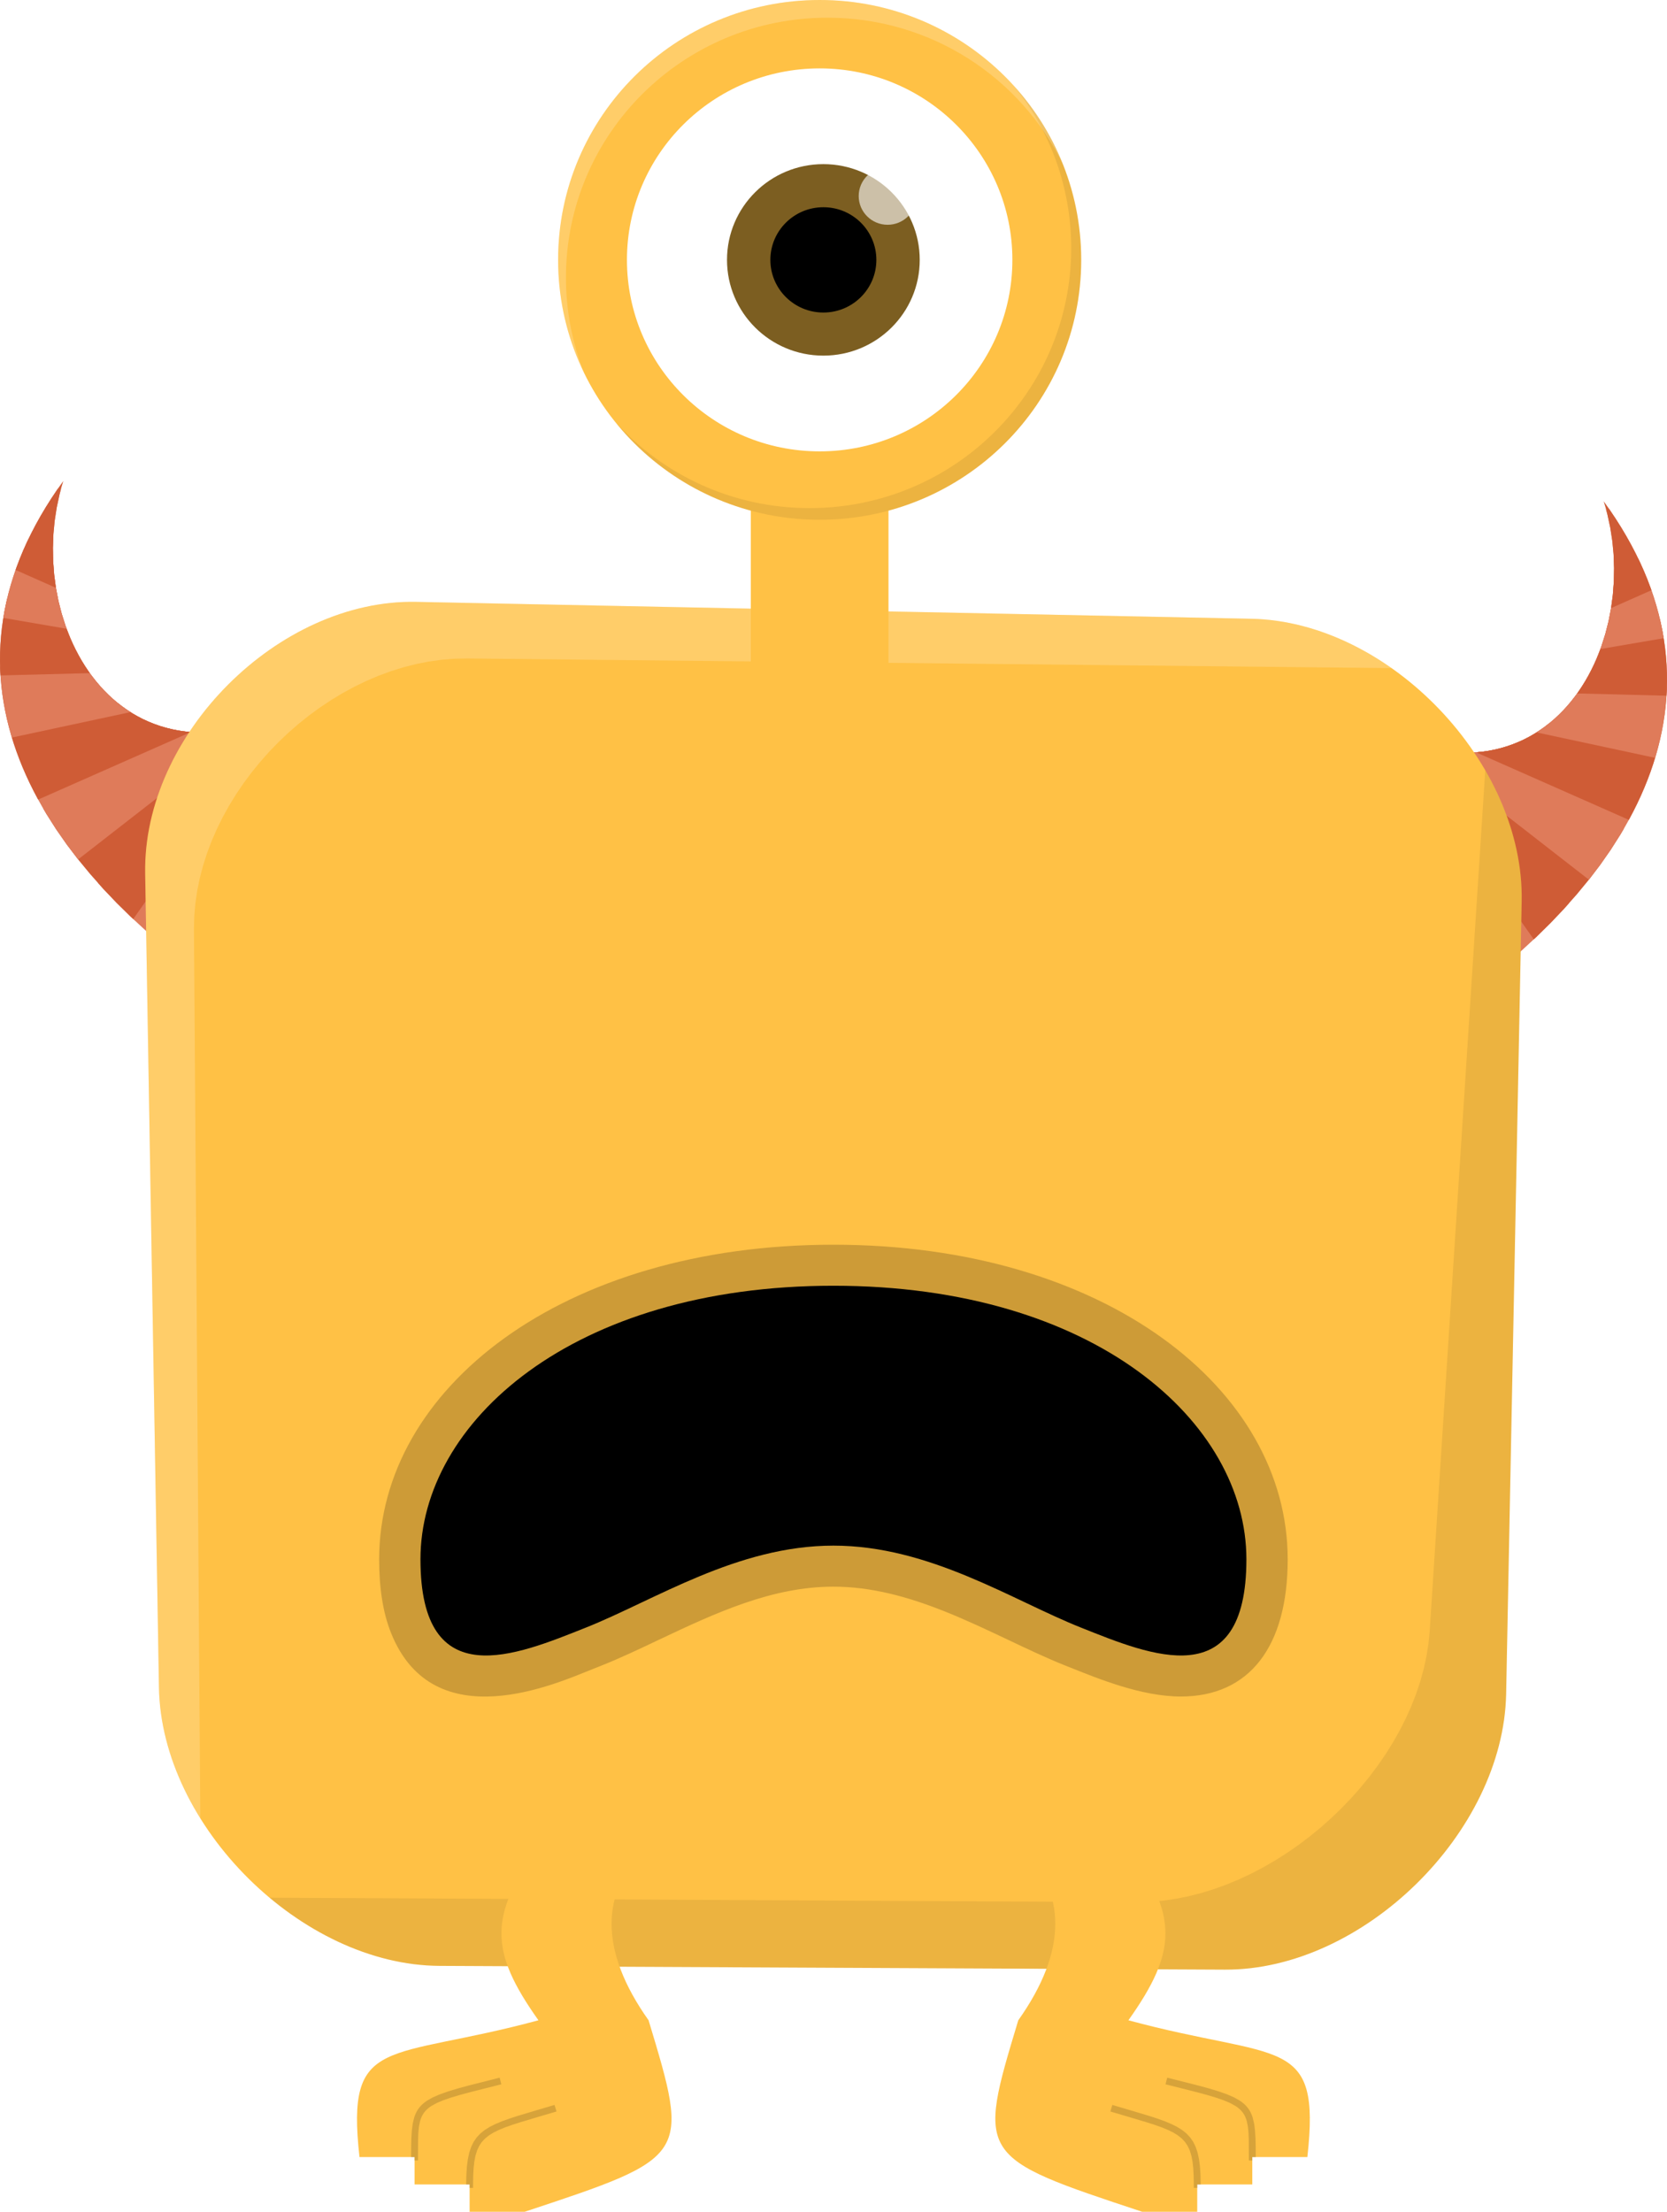 <?xml version="1.0" encoding="iso-8859-1"?>
<!DOCTYPE svg PUBLIC "-//W3C//DTD SVG 1.1//EN" "http://www.w3.org/Graphics/SVG/1.1/DTD/svg11.dtd">
<svg version="1.1" id="buildings_1" xmlns="http://www.w3.org/2000/svg" xmlns:xlink="http://www.w3.org/1999/xlink"
	x="0px" y="0px" width="300px" height="398px" viewBox="0 0 300 398"
	 xml:space="preserve">
	<defs>
		<linearGradient id="paint-id-0" x1="45.867" y1="151.967" x2="45.867" y2="151.967">
			offset="0%" style="stop-color:#000000;stop-opacity:0.15686275;"/>
			offset="100%" style="stop-color:#000000;stop-opacity:0.0;"/>
		</linearGradient>
		<linearGradient id="paint-id-1" x1="45.867" y1="151.967" x2="45.867" y2="151.967">
			offset="0%" style="stop-color:#000000;stop-opacity:0.078431375;"/>
			offset="100%" style="stop-color:#000000;stop-opacity:0.0;"/>
		</linearGradient>
		<linearGradient id="paint-id-2" x1="254.133" y1="155.618" x2="254.133" y2="155.618">
			offset="0%" style="stop-color:#000000;stop-opacity:0.15686275;"/>
			offset="100%" style="stop-color:#000000;stop-opacity:0.0;"/>
		</linearGradient>
		<linearGradient id="paint-id-3" x1="254.133" y1="155.618" x2="254.133" y2="155.618">
			offset="0%" style="stop-color:#000000;stop-opacity:0.078431375;"/>
			offset="100%" style="stop-color:#000000;stop-opacity:0.0;"/>
		</linearGradient>
		<linearGradient id="paint-id-4" x1="26.12" y1="348.708" x2="26.12" y2="348.708">
			offset="0%" style="stop-color:#000000;stop-opacity:0.0;"/>
			offset="100%" style="stop-color:#000000;stop-opacity:0.15686275;"/>
		</linearGradient>
		<linearGradient id="paint-id-5" x1="26.12" y1="338.85" x2="26.12" y2="338.85">
			offset="0%" style="stop-color:#ffffff;stop-opacity:0.0;"/>
			offset="100%" style="stop-color:#ffffff;stop-opacity:0.078431375;"/>
		</linearGradient>
		<linearGradient id="paint-id-6" x1="147.509" y1="155.063" x2="147.509" y2="155.063">
			offset="0%" style="stop-color:#000000;stop-opacity:0.0;"/>
			offset="100%" style="stop-color:#000000;stop-opacity:0.3529412;"/>
		</linearGradient>
		<linearGradient id="paint-id-7" x1="26.12" y1="12.307" x2="26.12" y2="12.307">
			offset="0%" style="stop-color:#000000;stop-opacity:0.078431375;"/>
			offset="100%" style="stop-color:#000000;stop-opacity:0.0;"/>
		</linearGradient>
	</defs>
	<g>
		<path style="fill-rule:nonzero;fill:#cf5c36;fill-opacity:1;" d="M 53.708 127.051 L 52.177 127.817 L 50.668 128.512 L 49.183 129.137 L 47.722 129.692 L 46.284 130.18 L 44.871 130.601 L 43.482 130.957 L 42.117 131.25 L 40.777 131.48 L 39.462 131.649 L 38.171 131.758 L 36.907 131.808 L 35.668 131.802 L 34.454 131.739 L 33.267 131.622 L 33.094 131.597 L 33.094 131.597 L 33.889 173.799 L 33.889 173.799 L 34.916 174.596 L 38.026 176.884 L 53.708 127.051 Z"/>
		<path style="fill-rule:nonzero;fill:#df7b5a;fill-opacity:1;" d="M 52.763 127.524 L 52.177 127.817 L 50.668 128.512 L 49.183 129.137 L 47.722 129.692 L 46.284 130.18 L 44.871 130.601 L 43.482 130.957 L 42.117 131.25 L 40.777 131.48 L 39.462 131.649 L 38.171 131.758 L 36.907 131.808 L 35.668 131.802 L 34.454 131.739 L 33.267 131.622 L 32.106 131.452 L 30.971 131.23 L 29.863 130.957 L 28.781 130.635 L 27.727 130.265 L 26.7 129.849 L 26.298 129.663 L 26.298 129.663 L 17.623 158.861 L 17.623 158.861 L 18.537 159.892 L 20.972 162.451 L 23.531 164.969 L 26.21 167.444 L 29.003 169.874 L 31.906 172.259 L 34.916 174.596 L 38.026 176.884 L 39.322 172.763 L 51.959 130.23 L 52.763 127.524 Z"/>
		<path style="fill-rule:nonzero;fill:#cf5c36;fill-opacity:1;" d="M 21.161 126.475 L 7.766 145.473 L 7.766 145.473 L 8.383 146.52 L 10.129 149.266 L 12.022 151.978 L 14.057 154.654 L 16.231 157.292 L 18.537 159.892 L 20.972 162.451 L 23.531 164.969 L 23.976 165.38 L 23.976 165.38 L 47.232 132.398 L 49.679 128.928 L 49.679 128.928 L 49.183 129.137 L 47.722 129.692 L 46.284 130.18 L 44.871 130.601 L 43.482 130.957 L 42.117 131.25 L 40.777 131.48 L 39.462 131.649 L 38.171 131.758 L 36.907 131.808 L 35.668 131.802 L 34.454 131.739 L 33.267 131.622 L 32.106 131.452 L 30.971 131.23 L 29.863 130.957 L 28.781 130.635 L 27.727 130.265 L 26.7 129.849 L 25.701 129.387 L 24.729 128.881 L 23.785 128.333 L 22.869 127.743 L 21.982 127.113 L 21.161 126.475 Z"/>
		<path style="fill-rule:nonzero;fill:#df7b5a;fill-opacity:1;" d="M 16.453 121.517 L 2.124 132.669 L 2.467 133.774 L 2.959 135.219 L 3.495 136.658 L 4.072 138.089 L 4.69 139.513 L 5.35 140.93 L 6.049 142.339 L 6.788 143.741 L 7.566 145.135 L 8.383 146.52 L 10.129 149.266 L 12.022 151.978 L 14.055 154.65 L 14.055 154.65 L 42.284 132.678 L 45.003 130.562 L 45.003 130.562 L 44.871 130.601 L 43.482 130.957 L 42.117 131.25 L 40.777 131.48 L 39.462 131.649 L 38.171 131.758 L 36.907 131.808 L 35.668 131.802 L 34.454 131.739 L 33.267 131.622 L 32.106 131.452 L 30.971 131.23 L 29.863 130.957 L 28.781 130.635 L 27.727 130.265 L 26.7 129.849 L 25.701 129.387 L 24.729 128.881 L 23.785 128.333 L 22.869 127.743 L 21.982 127.113 L 21.123 126.445 L 20.293 125.739 L 19.492 124.997 L 18.72 124.22 L 17.978 123.41 L 17.265 122.568 L 16.582 121.695 L 16.453 121.517 Z"/>
		<path style="fill-rule:nonzero;fill:#cf5c36;fill-opacity:1;" d="M 12.507 114.45 L 0.025 119.966 L 0.038 120.488 L 0.123 121.987 L 0.255 123.481 L 0.434 124.969 L 0.66 126.451 L 0.932 127.928 L 1.249 129.399 L 1.611 130.864 L 2.017 132.322 L 2.467 133.774 L 2.959 135.219 L 3.495 136.658 L 4.072 138.089 L 4.69 139.513 L 5.35 140.93 L 6.049 142.339 L 6.788 143.741 L 6.866 143.881 L 34.362 131.73 L 34.362 131.73 L 33.267 131.622 L 32.106 131.452 L 30.971 131.23 L 29.863 130.957 L 28.781 130.635 L 27.727 130.265 L 26.7 129.849 L 25.701 129.387 L 24.729 128.881 L 23.785 128.333 L 22.869 127.743 L 21.982 127.113 L 21.123 126.445 L 20.293 125.739 L 19.492 124.997 L 18.72 124.22 L 17.978 123.41 L 17.265 122.568 L 16.582 121.695 L 15.929 120.792 L 15.306 119.862 L 14.714 118.904 L 14.153 117.921 L 13.623 116.914 L 13.123 115.884 L 12.655 114.832 L 12.507 114.45 Z M 6.866 143.881 L 6.866 143.881 L 6.866 143.881 L 6.866 143.881 Z"/>
		<path style="fill-rule:nonzero;fill:#df7b5a;fill-opacity:1;" d="M 10.074 105.838 L 1.292 107.722 L 1.292 107.722 L 1.145 108.331 L 0.828 109.866 L 0.563 111.396 L 0.35 112.922 L 0.187 114.445 L 0.076 115.963 L 0.014 117.476 L 0.002 118.985 L 0.038 120.488 L 0.123 121.987 L 0.255 123.481 L 0.434 124.969 L 0.66 126.451 L 0.932 127.928 L 1.249 129.399 L 1.611 130.864 L 2.017 132.322 L 2.14 132.721 L 23.486 128.14 L 23.486 128.14 L 22.869 127.743 L 21.982 127.113 L 21.123 126.445 L 20.293 125.739 L 19.492 124.997 L 18.72 124.22 L 17.978 123.41 L 17.265 122.568 L 16.582 121.695 L 15.929 120.792 L 15.306 119.862 L 14.714 118.904 L 14.153 117.921 L 13.623 116.914 L 13.123 115.884 L 12.655 114.832 L 11.814 112.669 L 11.101 110.436 L 10.518 108.143 L 10.074 105.838 Z"/>
		<path style="fill-rule:nonzero;fill:#cf5c36;fill-opacity:1;" d="M 9.589 96.676 L 5.222 96.787 L 5.222 96.787 L 4.876 97.5 L 4.177 99.056 L 3.535 100.61 L 2.948 102.16 L 2.416 103.708 L 1.938 105.252 L 1.515 106.794 L 1.145 108.331 L 0.828 109.866 L 0.563 111.396 L 0.35 112.922 L 0.187 114.445 L 0.076 115.963 L 0.014 117.476 L 0.002 118.985 L 0.038 120.488 L 0.097 121.539 L 0.097 121.539 L 16.173 121.129 L 16.173 121.129 L 15.929 120.792 L 15.306 119.862 L 14.714 118.904 L 14.153 117.921 L 13.623 116.914 L 13.123 115.884 L 12.655 114.832 L 11.814 112.669 L 11.101 110.436 L 10.518 108.143 L 10.067 105.801 L 9.748 103.42 L 9.565 101.01 L 9.518 98.583 L 9.589 96.676 Z"/>
		<path style="fill-rule:nonzero;fill:#df7b5a;fill-opacity:1;" d="M 10.439 87.901 L 10.283 88.122 L 9.235 89.689 L 8.246 91.255 L 7.316 92.819 L 6.445 94.382 L 5.632 95.942 L 4.876 97.5 L 4.177 99.056 L 3.535 100.61 L 2.948 102.16 L 2.416 103.708 L 1.938 105.252 L 1.515 106.794 L 1.145 108.331 L 0.828 109.866 L 0.598 111.191 L 11.999 113.145 L 11.814 112.669 L 11.101 110.436 L 10.518 108.143 L 10.067 105.801 L 9.748 103.42 L 9.565 101.01 L 9.518 98.583 L 9.609 96.149 L 9.84 93.719 L 10.214 91.302 L 10.73 88.91 L 10.973 87.992 L 10.973 87.992 L 10.439 87.901 Z"/>
		<path style="fill-rule:nonzero;fill:#cf5c36;fill-opacity:1;" d="M 11.392 86.553 L 10.283 88.122 L 9.235 89.689 L 8.246 91.255 L 7.316 92.819 L 6.445 94.382 L 5.632 95.942 L 4.876 97.5 L 4.177 99.056 L 3.535 100.61 L 2.948 102.16 L 2.81 102.561 L 10.064 105.778 L 10.064 105.778 L 9.748 103.42 L 9.565 101.01 L 9.518 98.583 L 9.609 96.149 L 9.84 93.719 L 10.214 91.302 L 10.73 88.91 L 11.043 87.726 L 11.392 86.553 Z"/>
		<path style="fill-rule:nonzero;fill:url(#paint-id-0);fill-opacity:1;" d="M 38.026 176.884 C 4.328 152.74 -12.909 120.032 11.392 86.553 C 3.551 111.469 20.788 144.177 53.708 127.051 Z"/>
		<path style="fill-rule:nonzero;fill:url(#paint-id-1);fill-opacity:1;" d="M 38.026 176.884 C 4.328 152.74 -12.909 120.032 11.392 86.553 C -1.62 101.657 4.328 152.74 45.867 151.967 Z"/>
		<path style="fill-rule:nonzero;fill:#cf5c36;fill-opacity:1;" d="M 246.292 130.701 L 261.974 180.535 L 265.084 178.246 L 266.111 177.449 L 266.906 135.247 L 266.733 135.273 L 265.546 135.39 L 264.332 135.452 L 263.093 135.459 L 261.829 135.408 L 260.538 135.299 L 259.223 135.13 L 257.883 134.9 L 256.518 134.608 L 255.129 134.251 L 253.716 133.83 L 252.278 133.343 L 250.817 132.787 L 249.332 132.163 L 247.823 131.468 L 246.292 130.701 Z"/>
		<path style="fill-rule:nonzero;fill:#df7b5a;fill-opacity:1;" d="M 247.237 131.174 L 248.041 133.881 L 260.677 176.414 L 261.974 180.535 L 265.084 178.246 L 268.094 175.909 L 270.997 173.525 L 273.79 171.094 L 276.469 168.62 L 279.028 166.102 L 281.463 163.542 L 282.377 162.512 L 282.377 162.512 L 273.702 133.313 L 273.3 133.499 L 272.273 133.916 L 271.219 134.286 L 270.137 134.608 L 269.029 134.88 L 267.894 135.102 L 266.733 135.273 L 265.546 135.39 L 264.332 135.452 L 263.093 135.459 L 261.829 135.408 L 260.538 135.299 L 259.223 135.13 L 257.883 134.9 L 256.518 134.608 L 255.129 134.251 L 253.716 133.83 L 252.278 133.343 L 250.817 132.787 L 249.332 132.163 L 247.823 131.468 L 247.237 131.174 Z"/>
		<path style="fill-rule:nonzero;fill:#cf5c36;fill-opacity:1;" d="M 278.839 130.125 L 278.018 130.764 L 277.131 131.394 L 276.215 131.983 L 275.271 132.532 L 274.299 133.038 L 273.3 133.499 L 272.273 133.916 L 271.219 134.286 L 270.137 134.608 L 269.029 134.88 L 267.894 135.102 L 266.733 135.273 L 265.546 135.39 L 264.332 135.452 L 263.093 135.459 L 261.829 135.408 L 260.538 135.299 L 259.223 135.13 L 257.883 134.9 L 256.518 134.608 L 255.129 134.251 L 253.716 133.83 L 252.278 133.343 L 250.817 132.787 L 250.321 132.579 L 252.768 136.048 L 276.024 169.031 L 276.469 168.62 L 279.028 166.102 L 281.463 163.542 L 283.769 160.943 L 285.943 158.304 L 287.978 155.628 L 289.871 152.917 L 291.617 150.171 L 292.234 149.124 L 278.839 130.125 Z"/>
		<path style="fill-rule:nonzero;fill:#df7b5a;fill-opacity:1;" d="M 283.547 125.167 L 283.418 125.345 L 282.735 126.218 L 282.022 127.061 L 281.28 127.871 L 280.508 128.647 L 279.707 129.389 L 278.877 130.095 L 278.018 130.764 L 277.131 131.394 L 276.215 131.983 L 275.271 132.532 L 274.299 133.038 L 273.3 133.499 L 272.273 133.916 L 271.219 134.286 L 270.137 134.608 L 269.029 134.88 L 267.894 135.102 L 266.733 135.273 L 265.546 135.39 L 264.332 135.452 L 263.093 135.459 L 261.829 135.408 L 260.538 135.299 L 259.223 135.13 L 257.883 134.9 L 256.518 134.608 L 255.129 134.251 L 254.997 134.212 L 257.716 136.329 L 285.945 158.301 L 287.978 155.628 L 289.871 152.917 L 291.617 150.171 L 292.434 148.785 L 293.212 147.391 L 293.951 145.99 L 294.65 144.581 L 295.31 143.164 L 295.928 141.74 L 296.505 140.308 L 297.041 138.87 L 297.533 137.424 L 297.876 136.32 L 297.876 136.32 L 283.547 125.167 Z"/>
		<path style="fill-rule:nonzero;fill:#cf5c36;fill-opacity:1;" d="M 287.493 118.1 L 287.345 118.482 L 286.877 119.534 L 286.377 120.564 L 285.847 121.571 L 285.286 122.555 L 284.694 123.512 L 284.071 124.443 L 283.418 125.345 L 282.735 126.218 L 282.022 127.061 L 281.28 127.871 L 280.508 128.647 L 279.707 129.389 L 278.877 130.095 L 278.018 130.764 L 277.131 131.394 L 276.215 131.983 L 275.271 132.532 L 274.299 133.038 L 273.3 133.499 L 272.273 133.916 L 271.219 134.286 L 270.137 134.608 L 269.029 134.88 L 267.894 135.102 L 266.733 135.273 L 265.638 135.38 L 293.134 147.531 L 293.212 147.391 L 293.951 145.99 L 294.65 144.581 L 295.31 143.164 L 295.928 141.74 L 296.505 140.308 L 297.041 138.87 L 297.533 137.424 L 297.983 135.973 L 298.389 134.514 L 298.751 133.049 L 299.068 131.579 L 299.34 130.102 L 299.566 128.619 L 299.745 127.131 L 299.877 125.638 L 299.962 124.139 L 299.975 123.616 L 287.493 118.1 Z"/>
		<path style="fill-rule:nonzero;fill:#df7b5a;fill-opacity:1;" d="M 289.926 109.488 L 289.482 111.794 L 288.899 114.087 L 288.186 116.32 L 287.345 118.482 L 286.877 119.534 L 286.377 120.564 L 285.847 121.571 L 285.286 122.555 L 284.694 123.512 L 284.071 124.443 L 283.418 125.345 L 282.735 126.218 L 282.022 127.061 L 281.28 127.871 L 280.508 128.647 L 279.707 129.389 L 278.877 130.095 L 278.018 130.764 L 277.131 131.394 L 276.514 131.791 L 276.514 131.791 L 297.86 136.371 L 297.86 136.371 L 297.983 135.973 L 298.389 134.514 L 298.751 133.049 L 299.068 131.579 L 299.34 130.102 L 299.566 128.619 L 299.745 127.131 L 299.877 125.638 L 299.962 124.139 L 299.998 122.635 L 299.986 121.126 L 299.924 119.613 L 299.813 118.095 L 299.65 116.573 L 299.437 115.047 L 299.172 113.516 L 298.855 111.982 L 298.708 111.373 L 289.926 109.488 Z"/>
		<path style="fill-rule:nonzero;fill:#cf5c36;fill-opacity:1;" d="M 290.411 100.326 L 290.482 102.234 L 290.435 104.661 L 290.252 107.07 L 289.933 109.451 L 289.482 111.794 L 288.899 114.087 L 288.186 116.32 L 287.345 118.482 L 286.877 119.534 L 286.377 120.564 L 285.847 121.571 L 285.286 122.555 L 284.694 123.512 L 284.071 124.443 L 283.827 124.78 L 283.827 124.78 L 299.903 125.19 L 299.903 125.19 L 299.962 124.139 L 299.998 122.635 L 299.986 121.126 L 299.924 119.613 L 299.813 118.095 L 299.65 116.573 L 299.437 115.047 L 299.172 113.516 L 298.855 111.982 L 298.485 110.444 L 298.062 108.903 L 297.584 107.358 L 297.052 105.811 L 296.465 104.26 L 295.823 102.707 L 295.124 101.151 L 294.778 100.438 L 290.411 100.326 Z"/>
		<path style="fill-rule:nonzero;fill:#df7b5a;fill-opacity:1;" d="M 289.561 91.551 L 289.027 91.643 L 289.27 92.56 L 289.786 94.952 L 290.16 97.369 L 290.391 99.8 L 290.482 102.234 L 290.435 104.661 L 290.252 107.07 L 289.933 109.451 L 289.482 111.794 L 288.899 114.087 L 288.186 116.32 L 288.001 116.795 L 299.402 114.841 L 299.172 113.516 L 298.855 111.982 L 298.485 110.444 L 298.062 108.903 L 297.584 107.358 L 297.052 105.811 L 296.465 104.26 L 295.823 102.707 L 295.124 101.151 L 294.368 99.593 L 293.555 98.032 L 292.684 96.47 L 291.754 94.905 L 290.765 93.34 L 289.717 91.772 L 289.561 91.551 Z"/>
		<path style="fill-rule:nonzero;fill:#cf5c36;fill-opacity:1;" d="M 288.608 90.203 L 288.957 91.377 L 289.27 92.56 L 289.786 94.952 L 290.16 97.369 L 290.391 99.8 L 290.482 102.234 L 290.435 104.661 L 290.252 107.07 L 289.936 109.429 L 297.19 106.212 L 297.052 105.811 L 296.465 104.26 L 295.823 102.707 L 295.124 101.151 L 294.368 99.593 L 293.555 98.032 L 292.684 96.47 L 291.754 94.905 L 290.765 93.34 L 289.717 91.772 L 288.608 90.203 Z"/>
		<path style="fill-rule:nonzero;fill:url(#paint-id-2);fill-opacity:1;" d="M 261.974 180.535 C 295.672 156.39 312.909 123.683 288.608 90.203 C 296.449 115.12 279.212 147.827 246.292 130.701 Z"/>
		<path style="fill-rule:nonzero;fill:url(#paint-id-3);fill-opacity:1;" d="M 261.974 180.535 C 295.672 156.39 312.909 123.683 288.608 90.203 C 301.62 105.308 295.672 156.39 254.133 155.618 Z"/>
		<path style="fill-rule:nonzero;fill:#000000;fill-opacity:0.157;" d="M 89.92 373.871 L 89.319 374.021 L 84.367 375.273 L 82.351 375.823 L 80.614 376.35 L 79.136 376.874 L 77.896 377.414 L 76.872 377.991 L 76.435 378.3 L 76.045 378.625 L 75.698 378.97 L 75.392 379.336 L 75.125 379.726 L 74.894 380.144 L 74.697 380.59 L 74.53 381.069 L 74.279 382.131 L 74.119 383.351 L 74.031 384.748 L 73.994 386.342 L 73.986 388.155 L 74.605 388.155 L 74.605 388.77 L 75.224 388.77 L 75.224 388.155 L 75.237 385.048 L 75.287 383.781 L 75.396 382.679 L 75.587 381.723 L 75.721 381.294 L 75.884 380.893 L 76.078 380.519 L 76.307 380.169 L 76.574 379.841 L 76.882 379.532 L 77.232 379.24 L 77.629 378.962 L 78.572 378.44 L 79.734 377.947 L 81.137 377.461 L 82.805 376.965 L 84.759 376.438 L 89.619 375.214 L 90.22 375.065 L 89.92 373.871 Z M 210.054 373.871 L 209.753 375.065 L 210.354 375.214 L 215.214 376.438 L 217.169 376.965 L 218.836 377.461 L 220.239 377.947 L 221.401 378.44 L 222.344 378.962 L 222.741 379.24 L 223.092 379.532 L 223.399 379.841 L 223.666 380.169 L 223.895 380.519 L 224.09 380.893 L 224.252 381.294 L 224.386 381.723 L 224.577 382.679 L 224.687 383.781 L 224.736 385.048 L 224.749 388.155 L 224.749 388.77 L 225.368 388.77 L 225.368 388.155 L 225.988 388.155 L 225.98 386.342 L 225.942 384.748 L 225.854 383.351 L 225.695 382.131 L 225.443 381.069 L 225.277 380.59 L 225.079 380.144 L 224.848 379.726 L 224.581 379.336 L 224.276 378.97 L 223.929 378.625 L 223.538 378.3 L 223.101 377.991 L 222.078 377.414 L 220.837 376.874 L 219.359 376.35 L 217.622 375.823 L 215.607 375.273 L 210.654 374.021 L 210.054 373.871 Z M 99.794 378.774 L 99.2 378.951 L 96.784 379.664 L 93.255 380.72 L 91.747 381.209 L 90.399 381.693 L 89.204 382.19 L 88.153 382.714 L 87.239 383.282 L 86.454 383.911 L 85.791 384.617 L 85.241 385.416 L 84.798 386.324 L 84.452 387.358 L 84.197 388.535 L 84.024 389.869 L 83.926 391.378 L 83.895 393.077 L 84.514 393.077 L 84.514 393.693 L 85.134 393.693 L 85.134 393.077 L 85.156 391.534 L 85.23 390.168 L 85.364 388.963 L 85.57 387.904 L 85.856 386.976 L 86.233 386.162 L 86.71 385.446 L 87.297 384.813 L 88.004 384.248 L 88.841 383.733 L 89.817 383.255 L 90.943 382.796 L 92.227 382.341 L 93.681 381.875 L 97.135 380.844 L 99.556 380.13 L 100.15 379.953 L 99.794 378.774 Z M 200.18 378.774 L 199.824 379.953 L 200.417 380.13 L 202.838 380.844 L 206.292 381.875 L 207.746 382.341 L 209.031 382.796 L 210.156 383.255 L 211.133 383.733 L 211.969 384.248 L 212.677 384.813 L 213.264 385.446 L 213.741 386.162 L 214.117 386.976 L 214.403 387.904 L 214.609 388.963 L 214.744 390.168 L 214.817 391.534 L 214.84 393.077 L 214.84 393.693 L 215.459 393.693 L 215.459 393.077 L 216.078 393.077 L 216.047 391.378 L 215.949 389.869 L 215.777 388.535 L 215.521 387.358 L 215.176 386.324 L 214.732 385.416 L 214.182 384.617 L 213.519 383.911 L 212.734 383.282 L 211.821 382.714 L 210.77 382.19 L 209.574 381.693 L 208.226 381.209 L 206.718 380.72 L 203.19 379.664 L 200.773 378.951 L 200.18 378.774 Z"/>
		<path style="fill-rule:nonzero;fill:#ffc145;fill-opacity:1;" d="M 150.052 109.825 L 74.908 108.306 C 50.095 107.804 25.704 132.225 26.126 157.148 L 28.605 303.665 C 29.026 328.588 54.266 353.631 79.083 353.75 L 149.761 354.09 L 220.439 354.429 C 245.257 354.549 270.563 329.746 271.051 304.824 L 273.846 162.192 C 274.334 137.27 250.01 111.846 225.197 111.345 L 150.052 109.825 Z"/>
		<path style="fill-rule:nonzero;fill:#000000;fill-opacity:0.078;" d="M 267.292 138.628 L 257.302 293.409 L 257.082 295.71 L 256.721 298.007 L 256.225 300.293 L 255.598 302.566 L 254.845 304.82 L 253.972 307.051 L 252.982 309.254 L 251.88 311.425 L 250.672 313.56 L 249.363 315.653 L 247.956 317.701 L 246.458 319.7 L 244.872 321.643 L 243.204 323.528 L 241.458 325.349 L 239.639 327.103 L 237.753 328.784 L 235.803 330.389 L 233.795 331.912 L 231.734 333.349 L 229.624 334.696 L 227.47 335.949 L 225.278 337.102 L 223.051 338.152 L 220.795 339.093 L 218.514 339.922 L 216.214 340.634 L 213.898 341.224 L 211.573 341.688 L 209.243 342.022 L 206.912 342.221 L 204.586 342.28 L 48.507 341.48 L 48.507 341.48 L 50.32 342.944 L 52.316 344.422 L 54.366 345.809 L 56.463 347.101 L 58.605 348.292 L 60.785 349.379 L 63 350.356 L 65.245 351.219 L 67.515 351.964 L 69.806 352.586 L 72.113 353.08 L 74.431 353.442 L 76.756 353.667 L 79.083 353.75 L 149.761 354.09 L 220.439 354.429 L 222.767 354.368 L 225.092 354.166 L 227.411 353.826 L 229.719 353.354 L 232.012 352.755 L 234.284 352.031 L 236.531 351.19 L 238.749 350.234 L 240.932 349.168 L 243.077 347.997 L 245.178 346.725 L 247.231 345.358 L 249.231 343.898 L 251.174 342.352 L 253.055 340.724 L 254.869 339.017 L 256.612 337.237 L 258.279 335.389 L 259.865 333.476 L 261.366 331.503 L 262.778 329.475 L 264.095 327.396 L 265.313 325.272 L 266.427 323.106 L 267.433 320.902 L 268.326 318.667 L 269.101 316.403 L 269.754 314.116 L 270.28 311.81 L 270.675 309.489 L 270.934 307.159 L 271.051 304.824 L 273.846 162.192 L 273.82 159.855 L 273.653 157.519 L 273.349 155.19 L 272.913 152.872 L 272.35 150.57 L 271.664 148.288 L 270.859 146.031 L 269.94 143.804 L 268.911 141.611 L 267.777 139.456 L 267.292 138.628 Z"/>
		<path style="fill-rule:nonzero;fill:#ffffff;fill-opacity:0.196;" d="M 74.908 108.306 L 72.584 108.331 L 70.267 108.498 L 67.961 108.802 L 65.671 109.238 L 63.401 109.803 L 61.156 110.491 L 58.941 111.299 L 56.759 112.221 L 54.615 113.253 L 52.514 114.392 L 50.46 115.631 L 48.458 116.968 L 46.512 118.397 L 44.626 119.913 L 42.805 121.514 L 41.054 123.193 L 39.377 124.946 L 37.778 126.77 L 36.262 128.659 L 34.833 130.609 L 33.496 132.616 L 32.255 134.675 L 31.115 136.782 L 30.081 138.932 L 29.156 141.12 L 28.345 143.343 L 27.652 145.596 L 27.083 147.873 L 26.641 150.172 L 26.331 152.487 L 26.158 154.814 L 26.126 157.148 L 28.605 303.665 L 28.716 306.001 L 28.968 308.333 L 29.357 310.657 L 29.877 312.968 L 30.524 315.261 L 31.293 317.532 L 32.18 319.776 L 33.18 321.989 L 34.288 324.165 L 35.5 326.301 L 36.045 327.169 L 36.045 327.169 L 34.904 167.196 L 34.959 164.89 L 35.155 162.59 L 35.488 160.3 L 35.951 158.026 L 36.542 155.77 L 37.256 153.539 L 38.087 151.336 L 39.033 149.165 L 40.087 147.032 L 41.246 144.94 L 42.505 142.895 L 43.86 140.9 L 45.306 138.96 L 46.838 137.08 L 48.453 135.263 L 50.145 133.515 L 51.91 131.84 L 53.744 130.242 L 55.642 128.726 L 57.6 127.296 L 59.612 125.957 L 61.675 124.713 L 63.784 123.568 L 65.935 122.528 L 68.123 121.596 L 70.343 120.778 L 72.592 120.076 L 74.864 119.497 L 77.155 119.044 L 79.46 118.722 L 81.776 118.535 L 84.097 118.488 L 250.411 120.223 L 250.411 120.223 L 249.624 119.664 L 247.573 118.34 L 245.476 117.116 L 243.335 115.996 L 241.155 114.985 L 238.942 114.088 L 236.699 113.308 L 234.431 112.651 L 232.142 112.122 L 229.837 111.724 L 227.521 111.464 L 225.197 111.345 L 150.052 109.825 L 74.908 108.306 Z"/>
		<path style="fill-rule:nonzero;fill:#ffc145;fill-opacity:1;" d="M 96.901 332.278 C 88.02 344.783 88.02 351.036 96.901 363.542 C 69.65 370.925 62.219 366.003 64.696 388.155 L 74.605 388.155 L 74.605 393.077 L 84.514 393.077 L 84.514 398.0 L 94.424 398.0 C 124.152 388.155 124.152 388.155 116.72 363.542 C 107.839 351.036 107.839 340.154 116.72 332.278 M 203.072 332.278 C 211.953 344.783 211.953 351.036 203.072 363.542 C 230.323 370.925 237.755 366.003 235.278 388.155 L 225.368 388.155 L 225.368 393.077 L 215.459 393.077 L 215.459 398.0 L 205.55 398.0 C 175.822 388.155 175.822 388.155 183.254 363.542 C 192.135 351.036 192.135 340.154 183.254 332.278"/>
		<path style="fill-rule:nonzero;fill:url(#paint-id-4);fill-opacity:1;" d="M 183.254 332.278 C 187.175 335.756 189.365 339.82 189.823 344.351 L 189.823 344.351 C 190.249 339.919 189.179 335.863 186.615 332.278 Z M 113.359 332.278 L 113.359 332.278 C 110.794 335.863 109.724 339.919 110.15 344.351 L 110.15 344.351 C 110.608 339.82 112.798 335.756 116.72 332.278 Z M 90.355 346.064 C 89.798 350.577 91.275 354.902 94.784 360.409 L 94.784 360.409 C 95.476 360.231 96.182 360.045 96.901 359.85 C 93.042 354.416 90.86 350.162 90.355 346.064 Z M 209.619 346.064 C 209.113 350.162 206.931 354.416 203.072 359.85 C 203.792 360.045 204.498 360.231 205.19 360.409 L 205.19 360.409 C 208.699 354.902 210.175 350.577 209.619 346.064 Z M 64.296 379.637 L 64.296 379.637 C 64.165 381.921 64.311 384.71 64.696 388.155 L 74.605 388.155 L 74.605 384.463 L 64.696 384.463 C 64.497 382.687 64.362 381.085 64.296 379.637 Z M 235.677 379.637 L 235.677 379.637 C 235.611 381.085 235.476 382.687 235.278 384.463 L 225.368 384.463 L 225.368 388.155 L 235.278 388.155 C 235.663 384.71 235.808 381.921 235.677 379.637 Z M 74.605 389.385 L 74.605 393.077 L 84.514 393.077 L 84.514 389.385 Z M 215.459 389.385 L 215.459 393.077 L 225.368 393.077 L 225.368 389.385 Z M 120.733 379.255 C 119.777 385.912 112.747 388.24 94.424 394.308 L 84.514 394.308 L 84.514 398.0 L 94.424 398.0 C 115.776 390.929 121.792 388.936 120.733 379.255 Z M 179.24 379.255 L 179.24 379.255 C 178.181 388.936 184.197 390.929 205.55 398.0 L 215.459 398.0 L 215.459 394.308 L 205.55 394.308 C 187.226 388.24 180.197 385.912 179.24 379.255 Z"/>
		<path style="fill-rule:nonzero;fill:url(#paint-id-5);fill-opacity:1;" d="M 186.615 332.278 C 187.185 333.075 187.682 333.896 188.104 334.739 L 204.756 334.739 C 204.236 333.945 203.674 333.126 203.072 332.278 Z M 96.901 332.278 C 93.042 337.712 90.86 341.965 90.355 346.064 L 90.355 346.064 C 90.663 348.56 91.592 351.114 93.144 353.957 L 93.144 353.957 C 91.736 347.955 93.814 342.575 99.378 334.739 L 111.869 334.739 C 112.292 333.896 112.788 333.075 113.359 332.278 Z M 206.619 364.464 C 206.278 364.967 205.922 365.479 205.55 366.003 C 220.371 370.019 229.329 370.394 234.02 373.466 L 234.02 373.466 C 230.722 368.299 222.367 368.393 206.619 364.464 Z M 234.02 373.466 C 234.02 373.466 234.02 373.466 234.02 373.466 L 234.02 373.466 C 234.02 373.466 234.02 373.466 234.02 373.466 Z M 189.612 339.197 C 189.924 340.85 189.994 342.57 189.823 344.351 L 189.823 344.351 C 190.403 350.081 188.213 356.558 183.254 363.542 C 181.16 370.476 179.656 375.457 179.24 379.255 L 179.24 379.255 C 179.509 381.128 180.259 382.658 181.606 384.025 L 181.606 384.025 C 181.509 379.985 183.183 374.44 185.731 366.003 C 193.04 355.711 194.334 346.519 189.612 339.197 Z M 95.66 360.181 C 95.366 360.259 95.073 360.335 94.784 360.409 L 94.784 360.409 C 95.422 361.412 96.128 362.453 96.901 363.542 C 73.888 369.777 65.009 367.236 64.296 379.637 L 64.296 379.637 C 64.362 381.085 64.497 382.687 64.696 384.463 L 66.732 384.463 C 66.485 369.366 75.003 372.608 99.378 366.003 C 97.889 363.906 96.65 361.985 95.66 360.181 Z M 183.091 388.989 L 183.091 388.989 C 183.091 388.989 183.091 388.989 183.091 388.989 L 183.091 388.989 C 183.091 388.989 183.091 388.989 183.091 388.989 Z"/>
		<path style="fill-rule:nonzero;fill:#000000;fill-opacity:0.157;" d="M 89.92 373.871 L 89.319 374.021 L 84.367 375.273 L 82.351 375.823 L 80.614 376.35 L 79.136 376.874 L 77.896 377.414 L 76.872 377.991 L 76.435 378.3 L 76.045 378.625 L 75.698 378.97 L 75.392 379.336 L 75.125 379.726 L 74.894 380.144 L 74.697 380.59 L 74.53 381.069 L 74.279 382.131 L 74.119 383.351 L 74.031 384.748 L 73.994 386.342 L 73.986 388.155 L 74.605 388.155 L 74.605 388.77 L 75.224 388.77 L 75.224 388.155 L 75.237 385.048 L 75.287 383.781 L 75.396 382.679 L 75.587 381.723 L 75.721 381.294 L 75.884 380.893 L 76.078 380.519 L 76.307 380.169 L 76.574 379.841 L 76.882 379.532 L 77.232 379.24 L 77.629 378.962 L 78.572 378.44 L 79.734 377.947 L 81.137 377.461 L 82.805 376.965 L 84.759 376.438 L 89.619 375.214 L 90.22 375.065 L 89.92 373.871 Z M 210.054 373.871 L 209.753 375.065 L 210.354 375.214 L 215.214 376.438 L 217.169 376.965 L 218.836 377.461 L 220.239 377.947 L 221.401 378.44 L 222.344 378.962 L 222.741 379.24 L 223.092 379.532 L 223.399 379.841 L 223.666 380.169 L 223.895 380.519 L 224.09 380.893 L 224.252 381.294 L 224.386 381.723 L 224.577 382.679 L 224.687 383.781 L 224.736 385.048 L 224.749 388.155 L 224.749 388.77 L 225.368 388.77 L 225.368 388.155 L 225.988 388.155 L 225.98 386.342 L 225.942 384.748 L 225.854 383.351 L 225.695 382.131 L 225.443 381.069 L 225.277 380.59 L 225.079 380.144 L 224.848 379.726 L 224.581 379.336 L 224.276 378.97 L 223.929 378.625 L 223.538 378.3 L 223.101 377.991 L 222.078 377.414 L 220.837 376.874 L 219.359 376.35 L 217.622 375.823 L 215.607 375.273 L 210.654 374.021 L 210.054 373.871 Z M 99.794 378.774 L 99.2 378.951 L 96.784 379.664 L 93.255 380.72 L 91.747 381.209 L 90.399 381.693 L 89.204 382.19 L 88.153 382.714 L 87.239 383.282 L 86.454 383.911 L 85.791 384.617 L 85.241 385.416 L 84.798 386.324 L 84.452 387.358 L 84.197 388.535 L 84.024 389.869 L 83.926 391.378 L 83.895 393.077 L 84.514 393.077 L 84.514 393.693 L 85.134 393.693 L 85.134 393.077 L 85.156 391.534 L 85.23 390.168 L 85.364 388.963 L 85.57 387.904 L 85.856 386.976 L 86.233 386.162 L 86.71 385.446 L 87.297 384.813 L 88.004 384.248 L 88.841 383.733 L 89.817 383.255 L 90.943 382.796 L 92.227 382.341 L 93.681 381.875 L 97.135 380.844 L 99.556 380.13 L 100.15 379.953 L 99.794 378.774 Z M 200.18 378.774 L 199.824 379.953 L 200.417 380.13 L 202.838 380.844 L 206.292 381.875 L 207.746 382.341 L 209.031 382.796 L 210.156 383.255 L 211.133 383.733 L 211.969 384.248 L 212.677 384.813 L 213.264 385.446 L 213.741 386.162 L 214.117 386.976 L 214.403 387.904 L 214.609 388.963 L 214.744 390.168 L 214.817 391.534 L 214.84 393.077 L 214.84 393.693 L 215.459 393.693 L 215.459 393.077 L 216.078 393.077 L 216.047 391.378 L 215.949 389.869 L 215.777 388.535 L 215.521 387.358 L 215.176 386.324 L 214.732 385.416 L 214.182 384.617 L 213.519 383.911 L 212.734 383.282 L 211.821 382.714 L 210.77 382.19 L 209.574 381.693 L 208.226 381.209 L 206.718 380.72 L 203.19 379.664 L 200.773 378.951 L 200.18 378.774 Z"/>
		<path style="fill-rule:nonzero;fill:#ffc145;fill-opacity:1;" d="M 135.123 155.063 L 135.123 155.063 L 135.123 46.765 L 135.123 34.458 L 159.896 34.458 L 159.896 46.765 L 159.896 155.063 L 159.896 167.37 L 135.123 167.37 Z"/>
		<path style="fill-rule:nonzero;fill:url(#paint-id-6);fill-opacity:1;" d="M 156.205 155.063 L 156.205 155.063 L 156.205 46.765 L 156.205 44.919 L 159.921 44.919 L 159.921 46.765 L 159.921 155.063 L 159.921 156.909 L 156.205 156.909 Z"/>
		<path style="fill-rule:nonzero;fill:#ffc145;fill-opacity:1;" d="M 147.509 -1.8474111E-13 C 121.514 -1.563194E-13 100.44 20.937 100.44 46.765 C 100.44 72.593 121.514 93.53 147.509 93.53 C 173.505 93.53 194.579 72.593 194.579 46.765 C 194.579 20.937 173.505 -2.2737368E-13 147.509 -1.8474111E-13 Z"/>
		<path style="fill-rule:nonzero;fill:#000000;fill-opacity:0.078;" d="M 182.461 15.444 L 183.044 16.182 L 183.627 16.952 L 184.195 17.733 L 184.746 18.527 L 185.281 19.332 L 185.8 20.149 L 186.303 20.977 L 186.788 21.816 L 187.256 22.666 L 187.708 23.527 L 188.141 24.398 L 188.557 25.279 L 188.955 26.17 L 189.334 27.07 L 189.695 27.98 L 190.037 28.899 L 190.361 29.827 L 190.665 30.764 L 190.95 31.709 L 191.215 32.663 L 191.46 33.625 L 191.685 34.594 L 191.89 35.571 L 192.074 36.555 L 192.238 37.547 L 192.38 38.545 L 192.501 39.55 L 192.601 40.561 L 192.679 41.579 L 192.735 42.602 L 192.768 43.632 L 192.78 44.666 L 192.764 45.873 L 192.719 47.073 L 192.643 48.265 L 192.537 49.448 L 192.402 50.623 L 192.237 51.788 L 192.045 52.945 L 191.823 54.091 L 191.574 55.228 L 191.298 56.354 L 190.994 57.469 L 190.664 58.573 L 190.307 59.665 L 189.924 60.746 L 189.515 61.814 L 189.081 62.869 L 188.622 63.912 L 188.138 64.941 L 187.63 65.956 L 187.099 66.957 L 186.544 67.944 L 185.965 68.916 L 185.364 69.872 L 184.741 70.813 L 184.096 71.738 L 183.429 72.647 L 182.741 73.539 L 182.031 74.413 L 181.302 75.271 L 180.552 76.11 L 179.782 76.931 L 178.994 77.734 L 178.185 78.518 L 177.359 79.283 L 176.514 80.028 L 175.651 80.753 L 174.77 81.457 L 173.873 82.141 L 172.958 82.804 L 172.027 83.445 L 171.08 84.064 L 170.118 84.661 L 169.14 85.236 L 168.147 85.787 L 167.139 86.315 L 166.117 86.82 L 165.081 87.3 L 164.032 87.756 L 162.97 88.188 L 161.895 88.594 L 160.807 88.974 L 159.707 89.329 L 158.596 89.657 L 157.474 89.959 L 156.341 90.234 L 155.197 90.481 L 154.043 90.701 L 152.879 90.893 L 151.705 91.056 L 150.523 91.19 L 149.332 91.295 L 148.133 91.371 L 146.925 91.416 L 145.711 91.431 L 144.415 91.414 L 143.129 91.362 L 141.851 91.277 L 140.583 91.157 L 139.325 91.005 L 138.078 90.82 L 136.841 90.602 L 135.616 90.353 L 134.402 90.073 L 133.201 89.762 L 132.012 89.42 L 130.837 89.049 L 129.675 88.647 L 128.527 88.217 L 127.393 87.758 L 126.275 87.271 L 125.172 86.756 L 124.084 86.214 L 123.013 85.645 L 121.959 85.05 L 120.922 84.428 L 119.902 83.781 L 118.901 83.109 L 117.918 82.413 L 116.954 81.692 L 116.009 80.947 L 115.085 80.18 L 114.18 79.389 L 113.297 78.576 L 112.434 77.741 L 111.593 76.884 L 110.807 76.041 L 110.953 76.221 L 111.423 76.787 L 111.741 77.161 L 112.235 77.724 L 112.548 78.074 L 113.099 78.669 L 113.375 78.964 L 114.181 79.787 L 114.223 79.83 L 115.095 80.672 L 115.381 80.937 L 115.989 81.494 L 116.339 81.803 L 116.339 81.803 L 116.908 82.296 L 116.908 82.296 L 117.283 82.611 L 117.853 83.078 L 118.236 83.385 L 118.83 83.845 L 119.204 84.13 L 119.862 84.613 L 120.188 84.849 L 121.153 85.516 L 121.19 85.541 L 122.211 86.207 L 122.544 86.414 L 123.252 86.847 L 123.657 87.085 L 124.314 87.464 L 124.746 87.704 L 124.746 87.704 L 125.399 88.056 L 125.838 88.287 L 126.515 88.628 L 126.941 88.839 L 126.941 88.839 L 127.689 89.19 L 128.057 89.361 L 129.156 89.841 L 129.156 89.841 L 129.186 89.854 L 129.186 89.854 L 130.331 90.317 L 130.705 90.458 L 130.705 90.458 L 131.493 90.751 L 131.943 90.909 L 132.672 91.157 L 133.15 91.311 L 133.873 91.534 L 133.873 91.534 L 134.356 91.677 L 135.102 91.885 L 135.569 92.01 L 136.39 92.214 L 136.791 92.311 L 138.006 92.576 L 138.006 92.576 L 138.022 92.58 L 139.266 92.814 L 139.266 92.814 L 139.672 92.881 L 140.523 93.016 L 141.009 93.084 L 141.009 93.084 L 141.794 93.186 L 141.794 93.186 L 142.309 93.245 L 143.084 93.323 L 143.084 93.323 L 143.603 93.369 L 143.603 93.369 L 144.4 93.426 L 144.899 93.457 L 144.899 93.457 L 145.776 93.495 L 145.776 93.495 L 146.201 93.511 L 146.201 93.511 L 147.509 93.53 L 148.724 93.515 L 149.932 93.469 L 151.131 93.394 L 152.322 93.289 L 153.504 93.154 L 154.678 92.991 L 155.841 92.8 L 156.995 92.58 L 158.139 92.333 L 159.273 92.058 L 160.395 91.756 L 161.506 91.428 L 162.606 91.073 L 163.693 90.692 L 164.768 90.286 L 165.831 89.855 L 166.88 89.399 L 167.916 88.919 L 168.938 88.414 L 168.938 88.414 L 169.945 87.886 L 170.938 87.334 L 171.916 86.76 L 172.879 86.163 L 173.826 85.543 L 174.757 84.902 L 175.672 84.24 L 176.569 83.556 L 177.45 82.851 L 178.313 82.126 L 179.158 81.381 L 179.984 80.617 L 180.792 79.833 L 181.581 79.03 L 182.351 78.209 L 183.101 77.369 L 183.83 76.512 L 183.83 76.512 L 184.539 75.637 L 185.228 74.745 L 185.895 73.837 L 186.54 72.912 L 187.163 71.971 L 187.764 71.014 L 188.342 70.043 L 188.898 69.056 L 189.429 68.055 L 189.937 67.04 L 190.421 66.011 L 190.88 64.968 L 191.314 63.913 L 191.314 63.913 L 191.722 62.844 L 192.105 61.764 L 192.462 60.672 L 192.793 59.568 L 193.097 58.452 L 193.373 57.326 L 193.622 56.19 L 193.843 55.043 L 194.036 53.887 L 194.2 52.721 L 194.336 51.546 L 194.441 50.363 L 194.517 49.172 L 194.563 47.972 L 194.579 46.765 L 194.564 45.597 L 194.55 45.208 L 194.52 44.435 L 194.493 43.976 L 194.449 43.279 L 194.408 42.794 L 194.349 42.133 L 194.295 41.633 L 194.222 40.993 L 194.155 40.49 L 194.067 39.861 L 193.989 39.357 L 193.885 38.737 L 193.795 38.236 L 193.676 37.621 L 193.575 37.124 L 193.441 36.512 L 193.329 36.024 L 193.178 35.41 L 193.057 34.934 L 192.888 34.312 L 192.761 33.855 L 192.568 33.211 L 192.439 32.787 L 192.21 32.086 L 192.092 31.729 L 191.743 30.744 L 191.722 30.683 L 191.326 29.649 L 191.19 29.318 L 190.906 28.627 L 190.732 28.227 L 190.463 27.617 L 190.268 27.194 L 189.997 26.619 L 189.785 26.187 L 189.785 26.187 L 189.508 25.633 L 189.283 25.2 L 188.996 24.66 L 188.759 24.228 L 188.462 23.7 L 188.215 23.272 L 187.905 22.752 L 187.649 22.333 L 187.325 21.817 L 187.063 21.408 L 186.722 20.894 L 186.456 20.498 L 186.096 19.982 L 185.828 19.603 L 185.441 19.075 L 185.181 18.725 L 184.743 18.156 L 184.514 17.862 L 184.514 17.862 L 183.895 17.098 L 183.827 17.015 L 183.121 16.185 L 182.891 15.926 L 182.461 15.444 Z"/>
		<path style="fill-rule:nonzero;fill:#ffffff;fill-opacity:0.196;" d="M 147.509 -1.8474111E-13 L 146.294 0.015 L 145.087 0.061 L 143.888 0.136 L 142.697 0.241 L 141.514 0.376 L 140.341 0.539 L 139.177 0.73 L 138.023 0.95 L 136.879 1.198 L 135.746 1.472 L 135.746 1.472 L 135.746 1.472 L 134.624 1.774 L 133.512 2.102 L 132.413 2.457 L 131.325 2.838 L 130.25 3.244 L 129.188 3.675 L 128.139 4.131 L 127.103 4.612 L 126.081 5.116 L 125.073 5.644 L 124.08 6.196 L 123.102 6.77 L 122.14 7.367 L 121.193 7.987 L 120.262 8.628 L 119.347 9.291 L 118.449 9.974 L 118.449 9.974 L 118.449 9.974 L 117.569 10.679 L 116.706 11.404 L 115.861 12.149 L 115.034 12.913 L 114.226 13.697 L 113.437 14.5 L 112.668 15.321 L 111.918 16.161 L 111.188 17.018 L 110.479 17.893 L 109.791 18.785 L 109.124 19.693 L 108.479 20.618 L 107.855 21.559 L 107.255 22.516 L 107.255 22.516 L 106.676 23.487 L 106.121 24.474 L 105.589 25.475 L 105.082 26.49 L 104.598 27.52 L 104.139 28.562 L 103.705 29.617 L 103.296 30.686 L 102.913 31.766 L 102.556 32.859 L 102.226 33.963 L 101.922 35.078 L 101.645 36.204 L 101.396 37.34 L 101.175 38.487 L 100.982 39.643 L 100.818 40.809 L 100.683 41.984 L 100.577 43.167 L 100.501 44.359 L 100.456 45.558 L 100.44 46.765 L 100.459 48.057 L 100.475 48.477 L 100.512 49.341 L 100.544 49.837 L 100.6 50.619 L 100.647 51.137 L 100.723 51.892 L 100.783 52.411 L 100.881 53.164 L 100.952 53.668 L 101.076 54.448 L 101.153 54.91 L 101.321 55.799 L 101.387 56.139 L 101.387 56.139 L 101.652 57.355 L 101.714 57.605 L 101.951 58.559 L 102.068 58.987 L 102.281 59.753 L 102.422 60.224 L 102.643 60.937 L 102.801 61.419 L 103.037 62.113 L 103.206 62.589 L 103.466 63.287 L 103.639 63.74 L 103.937 64.476 L 104.1 64.873 L 104.1 64.873 L 104.502 65.791 L 104.589 65.99 L 105.107 67.091 L 105.124 67.124 L 104.743 66.133 L 104.38 65.119 L 104.039 64.094 L 103.723 63.059 L 103.429 62.014 L 103.16 60.96 L 102.915 59.896 L 102.694 58.823 L 102.498 57.741 L 102.327 56.65 L 102.182 55.552 L 102.063 54.446 L 101.969 53.332 L 101.902 52.211 L 101.861 51.083 L 101.848 49.948 L 101.863 48.741 L 101.909 47.542 L 101.985 46.35 L 102.091 45.167 L 102.226 43.992 L 102.39 42.826 L 102.583 41.67 L 102.804 40.523 L 103.053 39.387 L 103.33 38.261 L 103.633 37.146 L 103.964 36.042 L 104.321 34.949 L 104.704 33.869 L 105.113 32.801 L 105.547 31.745 L 106.006 30.703 L 106.489 29.674 L 106.997 28.658 L 107.529 27.657 L 108.084 26.671 L 108.662 25.699 L 109.263 24.742 L 109.886 23.801 L 110.532 22.877 L 111.199 21.968 L 111.887 21.076 L 112.596 20.201 L 113.326 19.344 L 114.075 18.504 L 114.845 17.683 L 115.634 16.88 L 116.442 16.096 L 117.269 15.332 L 118.114 14.587 L 118.977 13.862 L 119.857 13.158 L 120.755 12.474 L 121.669 11.811 L 122.6 11.17 L 123.547 10.551 L 124.51 9.954 L 125.488 9.379 L 126.481 8.827 L 127.489 8.299 L 128.51 7.795 L 129.546 7.314 L 130.595 6.858 L 131.658 6.427 L 132.733 6.021 L 133.82 5.64 L 134.92 5.286 L 136.031 4.957 L 137.154 4.655 L 138.287 4.381 L 139.431 4.133 L 140.585 3.914 L 141.749 3.722 L 142.922 3.559 L 144.104 3.425 L 145.295 3.32 L 146.495 3.244 L 147.702 3.198 L 148.917 3.183 L 150.657 3.215 L 152.382 3.308 L 154.089 3.462 L 155.779 3.677 L 157.449 3.95 L 159.099 4.28 L 160.728 4.668 L 162.334 5.11 L 163.916 5.608 L 165.474 6.158 L 167.006 6.761 L 168.511 7.415 L 169.988 8.12 L 171.437 8.873 L 172.855 9.674 L 174.242 10.522 L 175.596 11.416 L 176.918 12.354 L 178.204 13.336 L 179.456 14.361 L 180.67 15.427 L 181.847 16.533 L 182.985 17.679 L 184.083 18.863 L 185.14 20.084 L 186.155 21.341 L 187.126 22.632 L 188.054 23.958 L 188.935 25.317 L 189.771 26.707 L 190.559 28.127 L 191.295 29.572 L 191.272 29.515 L 190.7 28.153 L 190.551 27.816 L 189.906 26.429 L 189.826 26.268 L 189.826 26.268 L 189.193 25.03 L 189.026 24.715 L 188.286 23.392 L 188.16 23.181 L 187.462 22.035 L 187.462 22.035 L 187.283 21.749 L 186.452 20.492 L 186.285 20.253 L 185.517 19.179 L 185.334 18.929 L 184.414 17.738 L 184.211 17.488 L 184.211 17.488 L 183.364 16.47 L 183.188 16.263 L 182.183 15.142 L 181.948 14.891 L 181.948 14.891 L 181.01 13.919 L 180.856 13.762 L 180.856 13.762 L 179.769 12.714 L 179.769 12.714 L 179.506 12.47 L 178.457 11.531 L 178.35 11.436 L 178.35 11.436 L 177.182 10.464 L 176.895 10.235 L 175.7 9.312 L 175.678 9.295 L 174.43 8.403 L 174.126 8.193 L 172.851 7.35 L 172.761 7.294 L 172.761 7.294 L 171.524 6.54 L 171.524 6.54 L 171.209 6.355 L 169.878 5.609 L 169.878 5.609 L 169.705 5.518 L 169.705 5.518 L 168.473 4.887 L 168.473 4.887 L 168.155 4.729 L 166.77 4.083 L 166.77 4.083 L 166.533 3.98 L 166.533 3.98 L 165.286 3.454 L 165.286 3.454 L 164.972 3.327 L 164.972 3.327 L 163.537 2.783 L 163.537 2.783 L 163.25 2.682 L 163.25 2.682 L 161.97 2.252 L 161.97 2.252 L 161.673 2.156 L 161.673 2.156 L 160.189 1.719 L 159.863 1.631 L 159.863 1.631 L 158.533 1.293 L 158.267 1.228 L 158.267 1.228 L 156.736 0.901 L 156.736 0.901 L 156.38 0.833 L 156.38 0.833 L 154.978 0.588 L 154.764 0.553 L 154.764 0.553 L 153.188 0.34 L 153.188 0.34 L 152.809 0.297 L 152.809 0.297 L 151.306 0.152 L 151.306 0.152 L 151.175 0.14 L 151.175 0.14 L 149.554 0.047 L 149.554 0.047 L 149.16 0.032 L 149.16 0.032 L 147.509 -1.8474111E-13 Z"/>
		<path style="fill-rule:nonzero;fill:url(#paint-id-7);fill-opacity:1;" d="M 189.624 46.765 C 189.624 69.874 170.769 88.607 147.509 88.607 C 124.25 88.607 105.395 69.874 105.395 46.765 C 105.395 23.656 124.25 4.923 147.509 4.923 C 170.769 4.923 189.624 23.656 189.624 46.765 Z"/>
		<path style="fill-rule:nonzero;fill:#ffffff;fill-opacity:1;" d="M 147.509 12.307 C 128.355 12.307 112.827 27.734 112.827 46.765 C 112.827 65.796 128.355 81.223 147.509 81.223 C 166.664 81.223 182.192 65.796 182.192 46.765 C 182.192 27.734 166.664 12.307 147.509 12.307 Z"/>
		<path style="fill-rule:nonzero;fill:#7c5e21;fill-opacity:1;" d="M 148.177 29.536 C 138.599 29.536 130.835 37.25 130.835 46.765 C 130.835 56.28 138.599 63.994 148.177 63.994 C 157.754 63.994 165.518 56.28 165.518 46.765 C 165.518 37.25 157.754 29.536 148.177 29.536 Z"/>
		<path style="fill-rule:nonzero;fill:#000000;fill-opacity:1;" d="M 148.177 37.289 C 142.909 37.289 138.639 41.532 138.639 46.765 C 138.639 51.999 142.909 56.241 148.177 56.241 C 153.444 56.241 157.714 51.999 157.714 46.765 C 157.714 41.532 153.444 37.289 148.177 37.289 Z"/>
		<path style="fill-rule:nonzero;fill:#ffffff;fill-opacity:0.608;" d="M 159.737 30.11 C 156.864 30.11 154.535 32.424 154.535 35.279 C 154.535 38.134 156.864 40.448 159.737 40.448 C 162.611 40.448 164.94 38.134 164.94 35.279 C 164.94 32.424 162.611 30.11 159.737 30.11 Z"/>
		<path style="fill-rule:nonzero;fill:#000000;fill-opacity:0.196;" d="M 149.987 223.98 L 149.987 223.98 C 198.85 223.98 231.739 249.931 231.739 280.59 L 224.307 280.59 L 231.739 280.59 C 231.739 296.362 224.8 305.283 212.503 305.283 L 212.503 305.283 C 205.405 305.283 197.583 302.048 192.529 300.035 L 192.529 300.035 C 192.288 299.94 192.052 299.846 191.818 299.753 L 194.579 292.897 L 191.818 299.753 C 188.409 298.398 184.879 296.721 181.468 295.103 L 181.468 295.103 C 177.623 293.28 173.828 291.483 169.886 289.916 L 169.886 289.916 C 163.322 287.308 156.762 285.513 149.987 285.513 L 149.987 278.129 L 149.987 285.513 C 138.99 285.513 128.917 290.166 118.505 295.103 L 118.505 295.103 C 115.094 296.721 111.564 298.398 108.155 299.753 L 105.395 292.897 L 108.155 299.753 C 107.921 299.846 107.685 299.94 107.445 300.035 L 107.445 300.035 C 107.202 300.132 106.954 300.231 106.705 300.33 L 106.705 300.33 C 100.196 302.916 78.075 312.976 70.393 293.894 L 70.393 293.894 C 68.886 290.152 68.235 285.689 68.235 280.59 L 75.667 280.59 L 68.235 280.59 C 68.235 249.931 101.124 223.98 149.987 223.98 C 154.091 223.98 157.419 227.286 157.419 231.364 C 157.419 235.442 154.091 238.748 149.987 238.748 L 149.987 238.748 C 104.711 238.748 83.099 262.023 83.099 280.59 L 83.099 280.59 C 83.099 284.562 83.625 286.995 84.194 288.41 L 84.194 288.41 C 85.269 291.08 87.897 291.899 101.185 286.618 L 101.185 286.618 C 101.429 286.521 101.671 286.424 101.915 286.327 L 101.915 286.327 C 102.155 286.232 102.395 286.136 102.635 286.041 L 102.635 286.041 C 105.512 284.897 108.589 283.442 112.103 281.775 L 112.103 281.775 C 122.054 277.057 135.103 270.745 149.987 270.745 L 149.987 270.745 C 159.396 270.745 167.942 273.238 175.406 276.204 L 175.406 276.204 C 179.866 277.977 184.087 279.981 187.871 281.775 L 187.871 281.775 C 191.385 283.442 194.461 284.897 197.339 286.041 L 197.339 286.041 C 197.578 286.136 197.819 286.232 198.058 286.327 L 198.058 286.327 C 203.988 288.688 208.88 290.515 212.503 290.515 L 212.503 290.515 C 213.553 290.515 216.875 291.593 216.875 280.59 L 216.875 280.59 C 216.875 262.023 195.262 238.748 149.987 238.748 C 145.882 238.748 142.555 235.442 142.555 231.364 C 142.555 227.286 145.882 223.98 149.987 223.98 Z"/>
		<path style="fill-rule:nonzero;fill:#000000;fill-opacity:1;" d="M 149.987 231.364 C 197.056 231.364 224.307 255.977 224.307 280.59 C 224.307 305.203 206.965 297.82 194.579 292.897 C 182.192 287.974 167.328 278.129 149.987 278.129 C 132.645 278.129 117.781 287.974 105.395 292.897 C 93.008 297.82 75.667 305.203 75.667 280.59 C 75.667 255.977 102.917 231.364 149.987 231.364"/>
	</g>
</svg>
